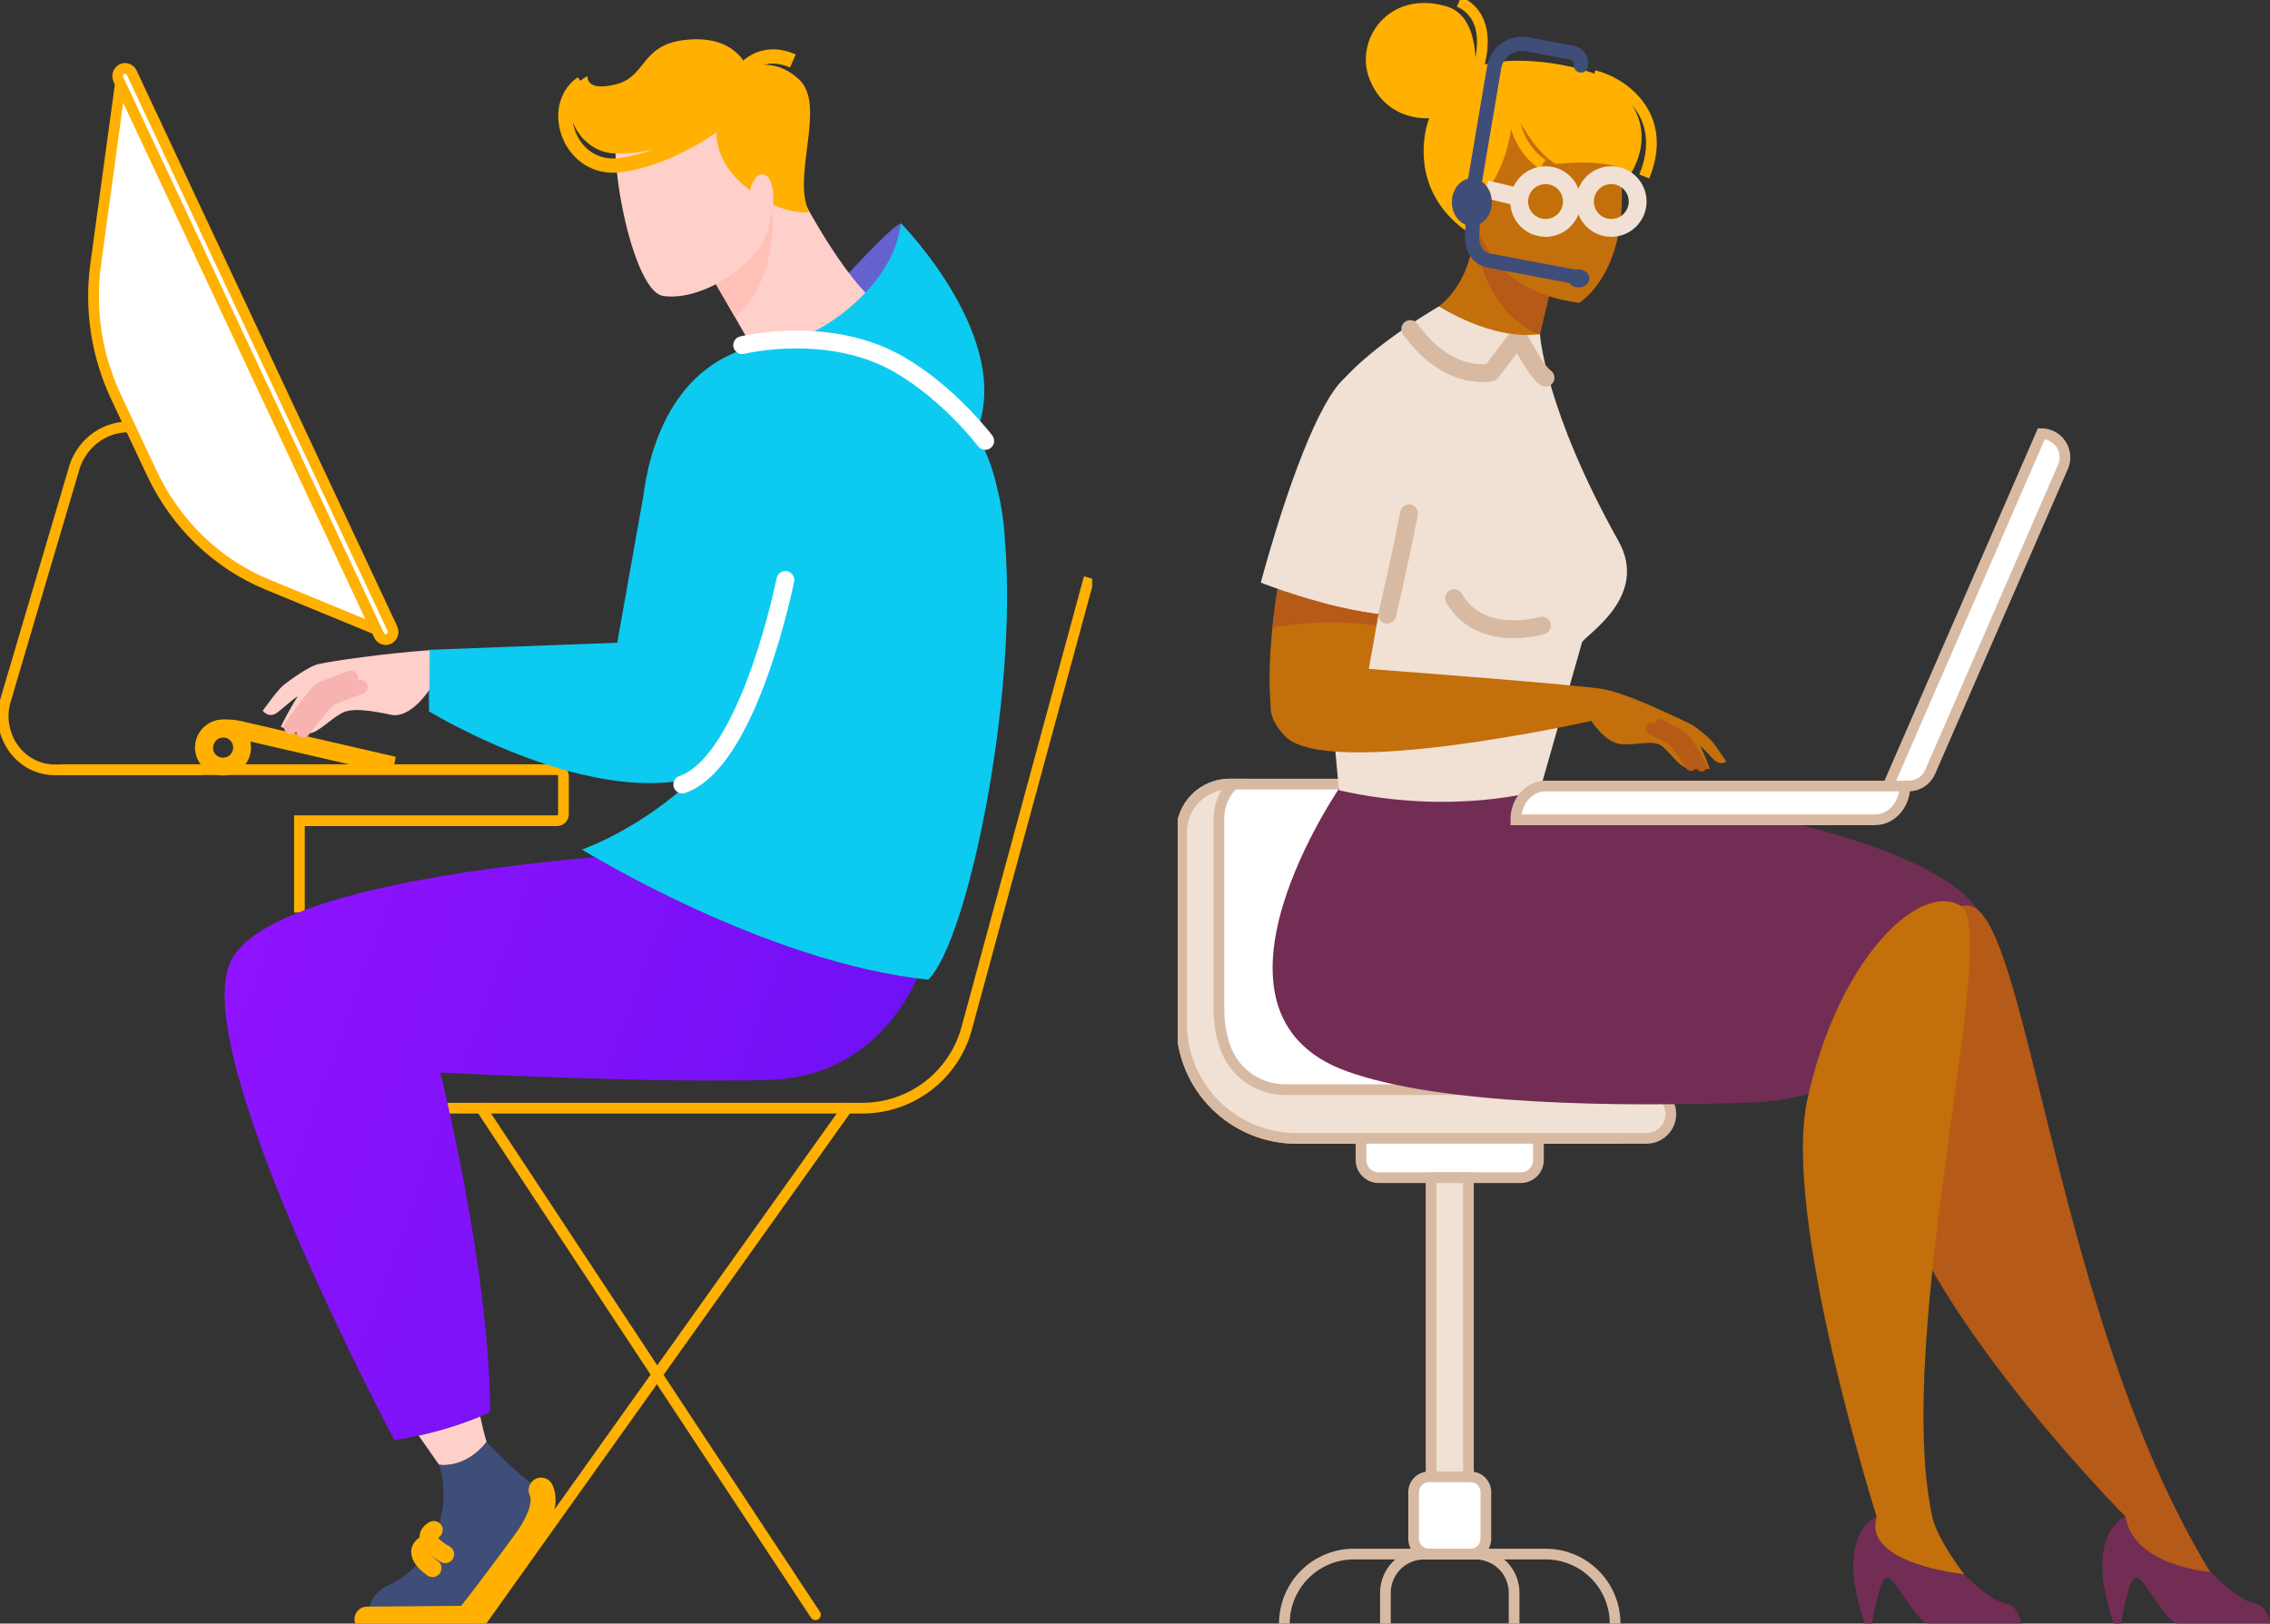 <svg width="636" height="455" viewBox="0 0 636 455" fill="none" xmlns="http://www.w3.org/2000/svg">
<rect x="0" y="0" width="636" height="455" fill="#333333" stroke="none"/>
<g clip-path="url(#clip0_2012_539625)">
<path d="M454.321 319.027H363.247C354.707 319.027 346.517 315.633 340.478 309.593C334.439 303.553 331.047 295.361 331.047 286.819V233.198C331.047 229.627 332.465 226.203 334.989 223.679C337.513 221.154 340.936 219.736 344.506 219.736H413.247C414.413 219.734 415.567 219.962 416.645 220.408C417.722 220.853 418.701 221.507 419.525 222.331C420.35 223.156 421.003 224.135 421.449 225.213C421.894 226.29 422.122 227.445 422.12 228.612V286.819C422.12 295.361 425.513 303.553 431.552 309.593C437.59 315.633 445.781 319.027 454.321 319.027V319.027Z" fill="white" stroke="#D8BAA3" stroke-width="3" stroke-miterlimit="10"/>
<path d="M468.135 312.186C468.135 313.999 467.415 315.739 466.133 317.022C464.851 318.305 463.113 319.026 461.299 319.027H363.247C359.019 319.027 354.831 318.193 350.925 316.575C347.018 314.956 343.468 312.584 340.478 309.593C337.488 306.602 335.116 303.052 333.498 299.144C331.88 295.236 331.047 291.048 331.047 286.819V233.198C331.047 229.627 332.465 226.203 334.989 223.679C337.513 221.154 340.936 219.736 344.506 219.736H345.552C344.271 220.989 343.253 222.486 342.56 224.138C341.867 225.791 341.511 227.566 341.515 229.358V282.979C341.511 286.436 342.065 289.87 343.155 293.15C344.337 296.707 346.61 299.801 349.649 301.994C352.689 304.187 356.342 305.367 360.089 305.366H461.282C462.18 305.363 463.069 305.538 463.899 305.88C464.729 306.221 465.484 306.723 466.121 307.356C466.757 307.989 467.263 308.742 467.608 309.57C467.954 310.399 468.133 311.288 468.135 312.186V312.186Z" fill="#F0E1D4" stroke="#D8BAA3" stroke-width="3" stroke-miterlimit="10"/>
<path d="M381.329 319.009H431.039V325.093C431.039 326.403 430.519 327.66 429.592 328.587C428.665 329.514 427.409 330.035 426.098 330.035H386.267C384.956 330.035 383.699 329.514 382.773 328.587C381.846 327.66 381.326 326.403 381.326 325.093V319.009H381.329Z" fill="white" stroke="#D8BAA3" stroke-width="3" stroke-miterlimit="10"/>
<path d="M411.418 330.049H400.95V413.892H411.418V330.049Z" fill="#F0E1D4" stroke="#D8BAA3" stroke-width="3" stroke-miterlimit="10"/>
<path d="M412.032 413.892H400.336C397.977 413.892 396.065 415.804 396.065 418.164V431.249C396.065 433.608 397.977 435.521 400.336 435.521H412.032C414.391 435.521 416.303 433.608 416.303 431.249V418.164C416.303 415.804 414.391 413.892 412.032 413.892Z" fill="white" stroke="#D8BAA3" stroke-width="3" stroke-miterlimit="10"/>
<path d="M359.852 455C359.852 449.834 361.904 444.879 365.556 441.226C369.208 437.573 374.161 435.521 379.326 435.521H433.042C438.207 435.521 443.16 437.573 446.813 441.226C450.465 444.879 452.516 449.834 452.516 455" stroke="#D8BAA3" stroke-width="3" stroke-miterlimit="10"/>
<path d="M388.161 455V446.355C388.161 443.485 389.301 440.733 391.33 438.704C393.358 436.675 396.11 435.535 398.979 435.535H413.397C416.266 435.535 419.017 436.675 421.046 438.704C423.074 440.733 424.214 443.485 424.214 446.355V455" stroke="#D8BAA3" stroke-width="3" stroke-miterlimit="10"/>
<path d="M375.952 219.82C375.952 219.82 331.326 283.779 377.456 300.267C403.909 309.725 453.365 310.252 490.74 308.992C504.915 308.505 518.585 303.611 529.849 294.99C541.113 286.369 549.411 274.451 553.587 260.893L554.952 256.474C554.952 256.474 547.369 230.388 430.757 219.732C430.757 219.732 406.122 224.713 375.952 219.82Z" fill="#722D54"/>
<path d="M636 455H610.133C606.913 455 600.712 441.953 598.475 442.065C596.238 442.177 594.26 455 594.26 455H592.271C583.38 429.521 595.506 425.022 595.506 425.022L595.575 425.068C597.896 437.283 615.088 439.727 618.606 440.104L619.234 440.512C619.234 440.512 627.448 448.728 631.447 449.283C635.445 449.838 636 455 636 455Z" fill="#722D54"/>
<path d="M552.296 253.954C568.375 258.879 576.275 370.305 619.237 440.512C619.237 440.512 597.756 439.011 595.509 425.022C595.509 425.022 530.299 359.315 528.558 320.088C526.817 280.861 542.407 250.925 552.296 253.954Z" fill="#B65A18"/>
<path d="M566.233 455H540.373C537.152 455 530.952 441.953 528.718 442.065C526.485 442.177 524.5 455 524.5 455H522.511C513.62 429.521 525.745 425.022 525.745 425.022L525.798 425.057L525.819 425.123C521.816 437.772 548.123 440.955 550.171 441.179C552.233 443.161 558.392 448.822 561.686 449.279C565.685 449.838 566.233 455 566.233 455Z" fill="#722D54"/>
<path d="M525.819 425.113C525.819 425.113 499.236 341.214 506.341 308.326C514.995 268.289 538.293 246.625 549.449 253.954C560.605 261.284 530.313 374.075 541.388 425.113C542.753 431.395 550.297 441.168 550.297 441.168C550.297 441.168 521.656 438.282 525.819 425.113Z" fill="#C36F0B"/>
<path d="M431.455 93.622C431.455 93.622 432.7 114.487 453.469 151.648C462.287 167.427 443.755 178.174 443.235 180.073C442.715 181.971 431.455 221.477 431.455 221.477C431.455 221.477 407.378 228.755 375.164 221.477C375.164 221.477 365.638 127.087 371.699 113.199C377.069 100.9 403.225 85.825 403.225 85.825C403.225 85.825 415.522 93.793 431.455 93.622Z" fill="#F0E1D4"/>
<path d="M395.123 92.216C405.902 107.262 417.773 104.362 417.773 104.362L425.38 94.348C425.38 94.348 430.062 103.79 433.018 105.866" stroke="#D8BAA3" stroke-width="5" stroke-linecap="round" stroke-linejoin="round"/>
<path d="M407.409 167.63C414.768 180.519 432.023 175.308 432.023 175.308" stroke="#D8BAA3" stroke-width="5" stroke-miterlimit="10" stroke-linecap="round"/>
<path d="M483.67 213.45C483.184 213.766 482.605 213.91 482.027 213.857C481.449 213.805 480.906 213.559 480.484 213.16C479.469 212.284 477.742 210.187 476.349 209.038C477.356 211.124 478.247 213.263 479.019 215.446C476.792 215.687 474.54 215.569 472.35 215.097C470.508 214.727 468.163 211.241 465.808 209.23C463.453 207.22 459.045 208.812 454.408 208.571C449.771 208.33 445.848 202.033 445.848 202.033C445.848 202.033 371.608 218.696 359.932 206.222C357.057 203.154 355.801 200.239 356.01 197.664C355.176 188.366 356.104 176.422 357.95 165.019C364.011 167.148 375.094 170.632 386.173 172.031C385.223 178.031 384.243 183.493 383.496 187.462C394.903 188.324 442.485 191.964 449.052 193.095C456.093 194.296 470.173 201.328 472.577 202.382C474.615 203.105 478.324 206.309 479.465 207.517C480.606 208.724 483.67 213.45 483.67 213.45Z" fill="#C36F0B"/>
<path d="M386.18 172.028C386.002 173.165 385.831 174.282 385.639 175.371C373.077 173.438 361.834 174.893 356.513 175.863C356.886 172.262 357.378 168.611 357.961 165.016C364.008 167.145 375.087 170.628 386.18 172.028Z" fill="#B65A18"/>
<path d="M376.409 106.285C369.43 112.767 360.682 136.068 353.236 163.267C353.236 163.267 371.182 170.544 388.329 172.275C388.329 172.275 396.295 136.588 396.121 118.222C395.946 99.856 385.632 97.748 376.409 106.285Z" fill="#F0E1D4"/>
<path d="M388.654 172.276C388.654 172.276 391.717 159.491 394.781 143.858" stroke="#D8BAA3" stroke-width="5" stroke-miterlimit="10" stroke-linecap="round"/>
<path d="M476.754 214.717C476.754 214.717 472.441 207.08 470.972 206.274C468.404 204.833 465.04 202.937 465.04 202.937" stroke="#B65A18" stroke-width="3" stroke-miterlimit="10" stroke-linecap="round"/>
<path d="M473.732 214.56C473.732 214.56 469.915 208.277 468.456 207.457C465.888 206.016 462.524 204.121 462.524 204.121" stroke="#B65A18" stroke-width="3" stroke-miterlimit="10" stroke-linecap="round"/>
<path d="M413.097 60.186C413.097 60.186 414.657 76.471 403.225 85.825C403.225 85.825 417.773 95.528 431.455 93.622L436.305 73.005L413.097 60.186Z" fill="#C36F0B"/>
<path d="M436.308 73.005L431.458 93.622L430.858 93.696C415.121 86.24 413.317 67.554 413.121 64.095C413.2 62.793 413.192 61.487 413.097 60.186L436.308 73.005Z" fill="#B65A18"/>
<path d="M413.097 60.186C413.097 60.186 415.445 81.494 442.467 84.873C442.467 84.873 455.846 76.943 454.293 50.909C453.037 29.817 428.956 24.83 419.863 36.526C410.769 48.221 413.097 60.186 413.097 60.186Z" fill="#C36F0B"/>
<path d="M446.602 21.179C453.277 22.624 468.055 31.36 460.689 49.45" stroke="#FFB000" stroke-width="3" stroke-miterlimit="10"/>
<path d="M413.596 20.76C413.596 20.76 419.765 5.515 408.802 0.475" stroke="#FFB000" stroke-width="3" stroke-miterlimit="10"/>
<path d="M432.205 46.05C426.203 42.211 423.673 34.299 424.451 31.36" stroke="#FFB000" stroke-width="3" stroke-miterlimit="10"/>
<path d="M412.79 65.941C412.79 65.941 396.124 57.61 399.258 37.517C399.502 36.014 399.896 34.539 400.434 33.115C397.946 33.255 388.057 33.081 383.702 22.132C379.403 11.336 388.915 -2.981 405.239 1.769C413.093 4.056 413.547 14.621 413.393 18.927C414.226 18.581 415.082 18.293 415.955 18.065C426.863 15.245 443.238 18.69 448.877 21.556C454.97 24.652 466.324 35.702 455.347 51.146C455.041 51.578 454.712 51.994 454.363 52.392C454.363 51.904 454.321 51.411 454.293 50.909C454.215 49.551 454.031 48.202 453.741 46.874C447.241 44.906 439.986 45.632 435.865 45.939C430.544 42.679 426.845 36.044 424.874 32.368C424.462 32.581 424.061 32.815 423.673 33.067C423.673 33.067 423.412 47.998 412.856 57.554C412.877 58.436 412.96 59.316 413.104 60.186L412.79 65.941Z" fill="#FFB000"/>
<path d="M451.445 63.868C455.525 63.868 458.832 60.56 458.832 56.479C458.832 52.398 455.525 49.09 451.445 49.09C447.366 49.09 444.058 52.398 444.058 56.479C444.058 60.56 447.366 63.868 451.445 63.868Z" stroke="#F0E1D4" stroke-width="5" stroke-miterlimit="10"/>
<path d="M433.025 63.868C437.105 63.868 440.412 60.56 440.412 56.479C440.412 52.398 437.105 49.09 433.025 49.09C428.945 49.09 425.638 52.398 425.638 56.479C425.638 60.56 428.945 63.868 433.025 63.868Z" stroke="#F0E1D4" stroke-width="5" stroke-miterlimit="10"/>
<path d="M444.062 56.479H440.408" stroke="#F0E1D4" stroke-width="5" stroke-miterlimit="10"/>
<path d="M425.638 55.258L416.345 53.024" stroke="#F0E1D4" stroke-width="5" stroke-miterlimit="10"/>
<path d="M412.755 53.582L418.631 18.826C418.815 17.797 419.2 16.814 419.764 15.934C420.327 15.054 421.059 14.293 421.917 13.696C422.775 13.098 423.742 12.676 424.763 12.453C425.784 12.229 426.839 12.209 427.868 12.394L440.551 14.813C441.334 14.966 442.025 15.423 442.474 16.083C442.923 16.743 443.093 17.553 442.949 18.338" stroke="#3F4D79" stroke-width="4" stroke-miterlimit="10" stroke-linecap="round"/>
<path d="M412.699 60.87L412.42 66.364C412.368 69.313 413.927 72.433 417.029 72.995L442.153 77.735" stroke="#3F4D79" stroke-width="4" stroke-miterlimit="10" stroke-linecap="round"/>
<path d="M412.417 63.315C415.506 63.297 417.993 60.3 417.971 56.623C417.949 52.945 415.427 49.978 412.338 49.997C409.249 50.015 406.763 53.011 406.784 56.689C406.806 60.367 409.328 63.334 412.417 63.315Z" fill="#3F4D79"/>
<path d="M442.294 80.554C443.967 80.544 445.316 79.397 445.308 77.992C445.3 76.586 443.937 75.455 442.264 75.465C440.591 75.475 439.242 76.622 439.25 78.028C439.259 79.433 440.622 80.564 442.294 80.554Z" fill="#3F4D79"/>
<path d="M528.983 220.277H534.737C536.025 220.277 537.285 219.901 538.361 219.194C539.438 218.488 540.285 217.483 540.799 216.301L578.013 130.79C578.446 129.783 578.623 128.685 578.528 127.593C578.433 126.501 578.068 125.45 577.468 124.533C576.867 123.616 576.048 122.863 575.085 122.34C574.122 121.818 573.044 121.542 571.948 121.538L528.983 220.277Z" fill="white" stroke="#D8BAA3" stroke-width="3" stroke-miterlimit="10"/>
<path d="M424.703 229.742H525.334C529.954 229.742 533.708 225.505 533.708 220.277H433.067C428.447 220.277 424.692 224.514 424.692 229.742H424.703Z" fill="white" stroke="#D8BAA3" stroke-width="3" stroke-miterlimit="10"/>
</g>
<g clip-path="url(#clip1_2012_539625)">
<path d="M17.347 215.692H156.052C156.534 215.692 156.996 215.883 157.337 216.224C157.678 216.564 157.869 217.026 157.869 217.508V228.188C157.869 228.67 157.678 229.132 157.337 229.472C156.996 229.812 156.534 230.004 156.052 230.004H83.887V255.733" stroke="#FFB000" stroke-width="3" stroke-miterlimit="10"/>
<path d="M33.715 23.5L26.812 74.019C25.078 86.663 27.033 99.538 32.441 111.1L42.531 132.585C49.235 146.861 60.808 158.013 74.979 163.853L105.443 176.41L33.715 23.5Z" fill="white" stroke="#FFB000" stroke-width="3" stroke-miterlimit="10"/>
<path d="M56.706 215.742H15.332C5.93 215.742 -0.962 206.522 1.331 197.001L20.495 132.206C22.27 124.823 28.637 119.649 35.933 119.649" stroke="#FFB000" stroke-width="3" stroke-miterlimit="10"/>
<path d="M108.074 179.261C107.68 179.258 107.296 179.142 106.967 178.928C106.637 178.714 106.376 178.409 106.214 178.051L33.176 22.283C32.502 20.847 33.506 19.174 35.036 19.174C35.431 19.175 35.818 19.289 36.15 19.504C36.482 19.718 36.746 20.023 36.91 20.383L109.933 176.151C110.608 177.587 109.603 179.261 108.074 179.261Z" fill="white" stroke="#FFB000" stroke-width="3" stroke-miterlimit="10"/>
<path d="M62.483 214.83C65.433 214.83 67.825 212.441 67.825 209.494C67.825 206.546 65.433 204.157 62.483 204.157C59.533 204.157 57.142 206.546 57.142 209.494C57.142 212.441 59.533 214.83 62.483 214.83Z" stroke="#FFB000" stroke-width="5" stroke-miterlimit="10"/>
<path d="M57.16 210.21C57.064 206.955 59.211 204.253 62.483 204.157L63.001 204.139C64.39 204.099 65.778 204.236 67.132 204.547L110.348 214.54" stroke="#FFB000" stroke-width="5" stroke-miterlimit="10"/>
<path d="M305.141 161.917L270.833 288.225C269.094 294.638 265.291 300.301 260.01 304.338C254.729 308.376 248.264 310.564 241.614 310.565H125.407" stroke="#FFB000" stroke-width="3" stroke-miterlimit="10"/>
<path d="M134.801 310.551L228.473 452.539" stroke="#FFB000" stroke-width="3" stroke-miterlimit="10" stroke-linecap="round"/>
<path d="M237.345 310.551L135.156 453.958" stroke="#FFB000" stroke-width="3" stroke-miterlimit="10" stroke-linecap="round"/>
<path d="M136.341 404.083C136.341 404.083 131.468 411.53 123.008 410.487L117.287 402.307C123.188 401.039 128.963 399.242 134.542 396.938C135.124 399.658 135.731 402.151 136.341 404.083Z" fill="#FFCFC9"/>
<path d="M256.946 274.201C253.518 281.871 242.097 301.799 215.828 302.625C183.262 303.65 123.348 300.579 123.348 300.579C123.348 300.579 137.051 354.677 137.345 395.672C137.345 395.672 126.546 401.147 110.515 403.551C110.515 403.551 53.022 296.108 64.439 269.839C72.935 250.297 137.512 242.698 166.703 240.245C178.833 247.273 219.195 269.297 256.946 274.201Z" fill="url(#paint0_linear_2012_539625)"/>
<path d="M136.341 404.083C136.341 404.083 142.261 410.587 148.795 415.75C152.933 419.019 151.307 425.324 147.783 430.621C142.483 438.566 136.602 446.108 130.187 453.185C130.187 453.185 121.02 454.153 103.18 453.422C103.18 453.422 102.512 447.096 108.819 444.238C123.192 437.724 126.429 420.48 123.015 410.505C123.008 410.487 130.187 411.767 136.341 404.083Z" fill="#3F4D79"/>
<path d="M151.609 417.597C153.327 421.239 150.771 426.714 148.138 430.621C148.138 430.621 138.35 444.256 130.897 453.521L102.825 453.759" stroke="#FFB000" stroke-width="7" stroke-miterlimit="10" stroke-linecap="round"/>
<path d="M121.191 439.472C121.191 439.472 114.714 435.238 119.416 432.65" stroke="#FFB000" stroke-width="5" stroke-miterlimit="10" stroke-linecap="round"/>
<path d="M124.739 435.572C124.739 435.572 116.843 431.338 121.545 428.749" stroke="#FFB000" stroke-width="5" stroke-miterlimit="10" stroke-linecap="round"/>
<path d="M220.526 95.646C220.526 95.646 250.267 87.459 252.371 63.144C252.73 59.027 220.526 95.646 220.526 95.646Z" fill="#6562CF"/>
<path d="M220.885 48.123C220.885 48.123 233.721 74.941 245.532 84.952C245.532 84.952 226.677 97.48 210.848 97.472C210.848 97.472 200.485 79.239 196.191 72.264L220.885 48.123Z" fill="#FFCFC9"/>
<path d="M205.897 88.817C202.622 83.118 198.515 76.051 196.191 72.264L214.979 53.907L216.267 56.47C217.637 68.761 214.206 82.171 205.897 88.817Z" fill="#FFC0B7"/>
<path d="M216.764 53.485C216.764 53.485 216.707 63.768 212.793 69.459C207.867 76.626 195.328 84.352 185.785 82.934C176.242 81.516 167.919 33.223 175.078 30.365C182.236 27.507 202.235 24.883 208.197 33.694C214.159 42.506 216.764 53.485 216.764 53.485Z" fill="#FFCFC9"/>
<path d="M226.78 59.445C226.78 59.445 222.624 60.112 216.583 57.343C216.771 55.087 216.857 50.456 214.521 49.123C211.973 47.669 210.518 51.772 210.067 53.325C209.523 52.904 208.973 52.452 208.417 51.967C198.48 43.34 201.067 34.893 201.067 34.893C201.067 34.893 186.282 43.581 172.196 43.006C160.506 42.531 154.781 26.184 164.637 21.312C164.637 21.312 163.927 25.79 172.53 23.645C181.133 21.5 179.461 12.773 191.517 11.238C206.373 9.362 209.443 19.195 209.443 19.195C209.443 19.195 216.558 15.454 223.884 22.259C231.688 29.51 221.605 49.751 226.78 59.445Z" fill="#FFB000"/>
<path d="M202.586 33.319C202.586 33.319 188.766 44.332 173.747 46.286C159.619 48.123 153.429 29.893 163.029 23.283" stroke="#FFB000" stroke-width="4" stroke-miterlimit="10"/>
<path d="M208.165 19.929C208.165 19.929 212.995 13.064 222.141 17.092" stroke="#FFB000" stroke-width="4" stroke-miterlimit="10"/>
<path d="M260.069 274.57C271.142 263.733 285.246 195.392 281.562 151.577C281.331 146.589 280.6 141.637 279.379 136.794V136.794C278.752 133.943 277.91 131.144 276.863 128.419C273.669 120.263 266.365 111.752 256.208 105.941C245.856 98.533 232.348 93.409 214.447 96.402C187.801 100.856 181.616 127.433 180.182 139.532L180.16 139.51L172.931 180.119L120.179 182.108V199.349C120.179 199.349 163.466 225.731 194.129 218.086L194.399 218.015C179.848 232.234 163.054 238.085 163.054 238.085C163.054 238.085 214.149 269.758 260.069 274.57Z" fill="#0DCAF0"/>
<path d="M220.037 162.542C220.037 162.542 209.936 213.373 191.159 219.859" stroke="white" stroke-width="5" stroke-miterlimit="10" stroke-linecap="round"/>
<path d="M220.526 95.646C228.756 94.583 250.565 80.728 252.354 62.492C252.354 62.492 285.143 95.646 273.133 122.138C273.133 122.138 266.447 109.728 251.988 102.185C234.683 93.168 220.526 95.646 220.526 95.646Z" fill="#0DCAF0"/>
<path d="M276.033 123.575C276.033 123.575 266.095 110.376 251.988 102.185C232.238 90.714 207.942 96.724 207.942 96.724" stroke="white" stroke-width="5" stroke-miterlimit="10" stroke-linecap="round"/>
<path d="M120.35 193.221C120.35 193.221 115.108 201.501 109.529 200.313C103.95 199.125 98.757 198.31 95.929 199.764C92.433 201.561 88.962 205.529 86.68 205.455C83.918 205.383 81.195 204.781 78.66 203.682C80.096 200.758 81.678 197.908 83.401 195.143C81.467 196.366 78.901 198.877 77.481 199.827C75.21 201.352 73.62 199.182 73.62 199.182C73.62 199.182 77.545 193.611 79.263 192.161C80.913 190.767 86.868 186.445 89.466 186.062C92.586 185.321 107.978 183.069 120.385 182.222L120.35 193.221Z" fill="#FFCFC9"/>
<path d="M81.556 203.76C81.556 203.76 88.515 193.576 90.449 192.86C93.856 191.601 98.3 189.938 98.3 189.938" stroke="#F7B3AF" stroke-width="4" stroke-miterlimit="10" stroke-linecap="round"/>
<path d="M84.945 204.682C84.945 204.682 91.234 196.172 93.164 195.462C96.571 194.203 101.018 192.537 101.018 192.537" stroke="#F7B3AF" stroke-width="4" stroke-miterlimit="10" stroke-linecap="round"/>
</g>
<defs>
<linearGradient id="paint0_linear_2012_539625" x1="69.146" y1="250.806" x2="275.679" y2="325.106" gradientUnits="userSpaceOnUse">
<stop stop-color="#9013FE"/>
<stop offset="1" stop-color="#6A10F3"/>
</linearGradient>
<clipPath id="clip0_2012_539625">
<rect width="306" height="455" fill="white" transform="translate(330)"/>
</clipPath>
<clipPath id="clip1_2012_539625">
<rect width="306" height="444" fill="white" transform="translate(0 11)"/>
</clipPath>
</defs>
</svg>
